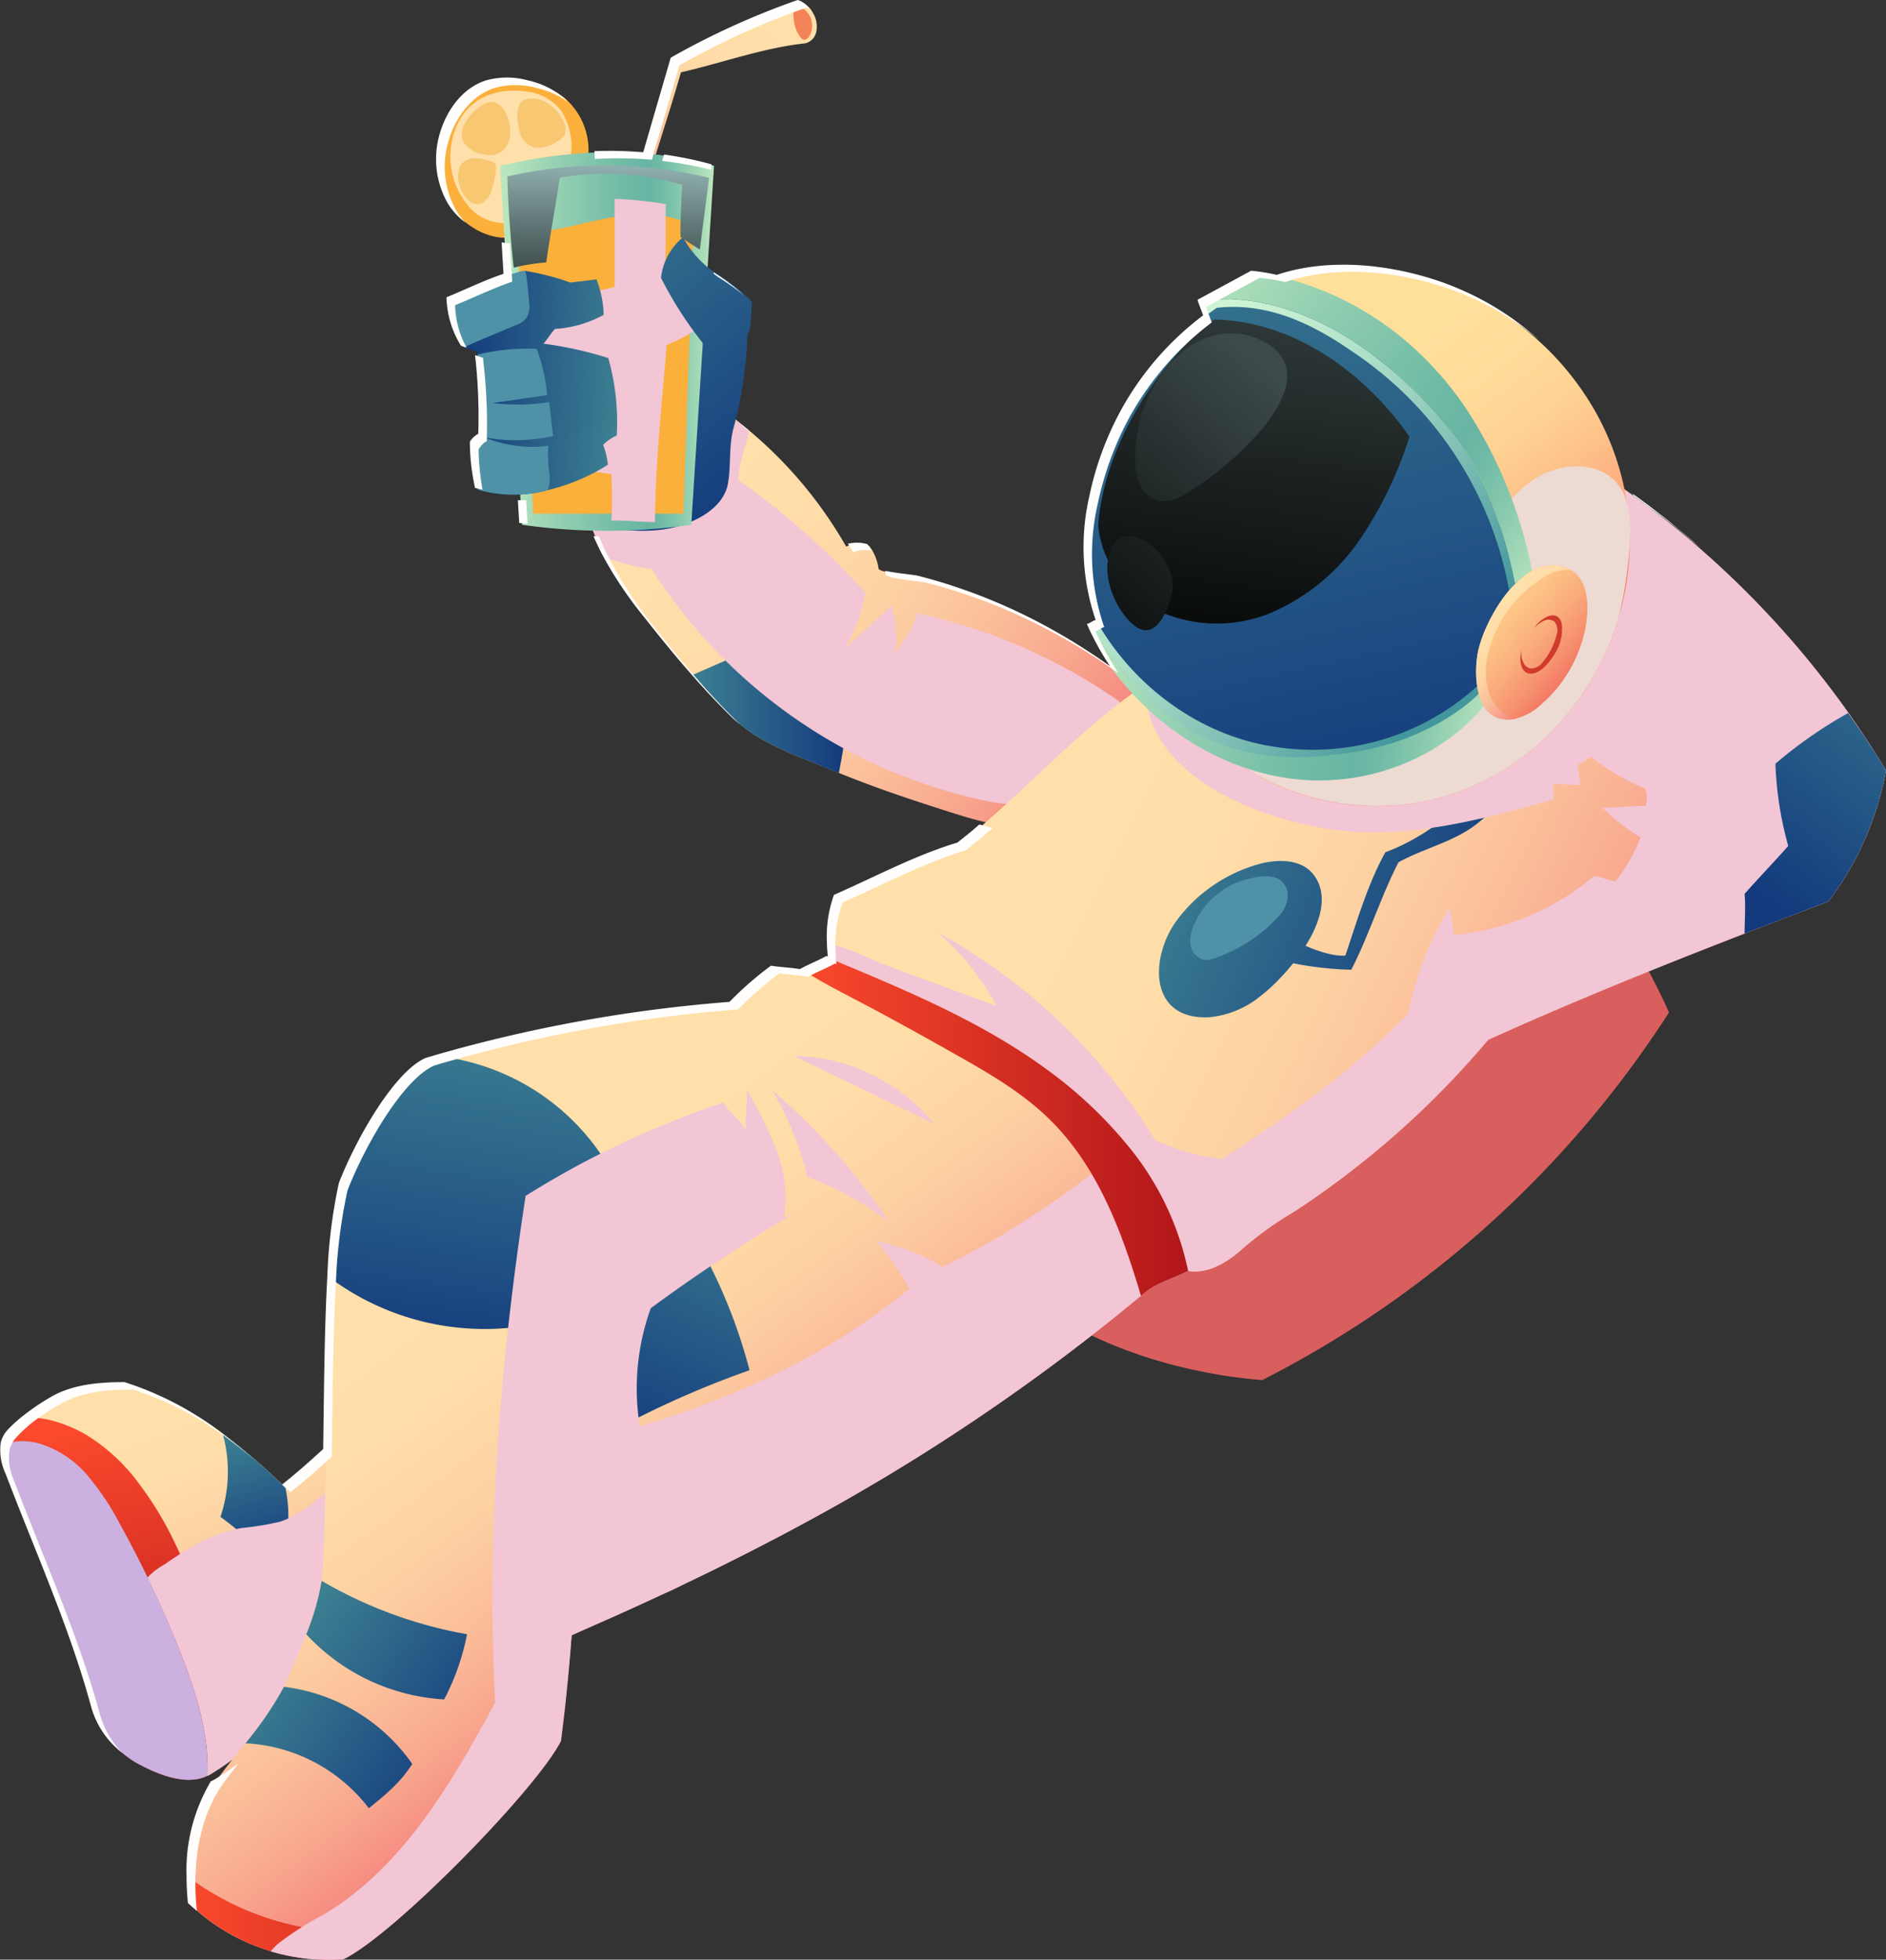 <svg xmlns="http://www.w3.org/2000/svg" xmlns:xlink="http://www.w3.org/1999/xlink" viewBox="0 0 294.22 305.58"><rect x="0" y="0" width="294.22" height="305.58" fill="#333333" stroke="none"/><defs><style>.cls-1{isolation:isolate;}.cls-2{fill:#d95f5f;}.cls-3{fill:url(#Безымянный_градиент_8);}.cls-4{fill:url(#Безымянный_градиент_45);}.cls-5{fill:url(#Безымянный_градиент_307);}.cls-6{fill:#f2c6d5;}.cls-16,.cls-6,.cls-7{mix-blend-mode:multiply;}.cls-7{fill:#ccb1e0;}.cls-8{fill:url(#Безымянный_градиент_8-2);}.cls-9{fill:url(#Безымянный_градиент_45-2);}.cls-10{fill:url(#Безымянный_градиент_8-3);}.cls-11{fill:url(#Безымянный_градиент_45-3);}.cls-12{fill:#4f92a8;}.cls-13{fill:url(#Безымянный_градиент_45-4);}.cls-14{fill:url(#Безымянный_градиент_45-5);}.cls-15{fill:url(#Безымянный_градиент_38);}.cls-16{fill:#eddad3;}.cls-17{fill:url(#Безымянный_градиент_45-6);}.cls-18{fill:url(#Безымянный_градиент_52);}.cls-19{fill:url(#Безымянный_градиент_41);}.cls-20{fill:url(#Безымянный_градиент_52-2);}.cls-21{fill:url(#Безымянный_градиент_41-2);}.cls-22{fill:url(#Безымянный_градиент_37);}.cls-23{fill:url(#Безымянный_градиент_8-4);}.cls-24{fill:#d13b2d;}.cls-25,.cls-26,.cls-27,.cls-35{mix-blend-mode:screen;}.cls-25{fill:url(#Безымянный_градиент_395);}.cls-26{fill:url(#Безымянный_градиент_395-2);}.cls-27{fill:url(#Безымянный_градиент_395-3);}.cls-28{fill:#fbb03b;}.cls-29{fill:#ffe0aa;}.cls-30{fill:url(#Безымянный_градиент_8-5);}.cls-31{fill:url(#Безымянный_градиент_45-7);}.cls-32{fill:url(#Безымянный_градиент_41-3);}.cls-33{fill:url(#Безымянный_градиент_45-8);}.cls-34{fill:url(#Безымянный_градиент_45-9);}.cls-35{fill:url(#Безымянный_градиент_407);}.cls-36{fill:#f38457;}.cls-37{fill:#f7c772;}.cls-38{fill:url(#Безымянный_градиент_8-6);}.cls-39{fill:#f37777;}.cls-40{fill:url(#Безымянный_градиент_45-10);}.cls-41{fill:url(#Безымянный_градиент_45-11);}.cls-42{fill:url(#Безымянный_градиент_307-2);}.cls-43{fill:url(#Безымянный_градиент_307-3);}.cls-44{fill:url(#Безымянный_градиент_45-12);}.cls-45{fill:url(#Безымянный_градиент_45-13);}.cls-46{fill:#fffefc;}</style><linearGradient id="Безымянный_градиент_8" x1="43" y1="266.56" x2="24.64" y2="221.53" gradientUnits="userSpaceOnUse"><stop offset="0" stop-color="#f37777"/><stop offset="0.06" stop-color="#f5857e"/><stop offset="0.23" stop-color="#f8a68e"/><stop offset="0.41" stop-color="#fbbf9a"/><stop offset="0.59" stop-color="#fdd2a3"/><stop offset="0.79" stop-color="#ffdca8"/><stop offset="1" stop-color="#ffe0aa"/></linearGradient><linearGradient id="Безымянный_градиент_45" x1="36.33" y1="224.13" x2="42.51" y2="244.13" gradientUnits="userSpaceOnUse"><stop offset="0" stop-color="#3c7f91"/><stop offset="1" stop-color="#133a7d"/></linearGradient><linearGradient id="Безымянный_градиент_307" x1="12.44" y1="223.3" x2="24.9" y2="277.09" gradientUnits="userSpaceOnUse"><stop offset="0" stop-color="#fa492c"/><stop offset="1" stop-color="#b1161a"/></linearGradient><linearGradient id="Безымянный_градиент_8-2" x1="171" y1="128.34" x2="106.38" y2="80.11" xlink:href="#Безымянный_градиент_8"/><linearGradient id="Безымянный_градиент_45-2" x1="108.1" y1="111.74" x2="131.87" y2="111.74" xlink:href="#Безымянный_градиент_45"/><linearGradient id="Безымянный_градиент_8-3" x1="269.55" y1="162" x2="176.66" y2="116.13" xlink:href="#Безымянный_градиент_8"/><linearGradient id="Безымянный_градиент_45-3" x1="179.03" y1="139.97" x2="226.44" y2="160.78" xlink:href="#Безымянный_градиент_45"/><linearGradient id="Безымянный_градиент_45-4" x1="188.02" y1="119.61" x2="235.35" y2="140.39" xlink:href="#Безымянный_градиент_45"/><linearGradient id="Безымянный_градиент_45-5" x1="304.65" y1="98.11" x2="274.13" y2="139.26" xlink:href="#Безымянный_градиент_45"/><linearGradient id="Безымянный_градиент_38" x1="354.14" y1="155.02" x2="405.13" y2="144.44" gradientTransform="matrix(-0.76, -0.65, -0.65, 0.76, 601.08, 223.36)" gradientUnits="userSpaceOnUse"><stop offset="0" stop-color="#f97762"/><stop offset="0.06" stop-color="#fa856a"/><stop offset="0.23" stop-color="#fca67b"/><stop offset="0.41" stop-color="#fdbf89"/><stop offset="0.59" stop-color="#fed293"/><stop offset="0.79" stop-color="#ffdc99"/><stop offset="1" stop-color="#ffe09b"/></linearGradient><linearGradient id="Безымянный_градиент_45-6" x1="443.01" y1="118.21" x2="358.33" y2="181.62" gradientTransform="matrix(-0.76, -0.65, -0.65, 0.76, 601.08, 223.36)" xlink:href="#Безымянный_градиент_45"/><linearGradient id="Безымянный_градиент_52" x1="433.08" y1="133.61" x2="362.3" y2="131.87" gradientTransform="matrix(-0.76, -0.65, -0.65, 0.76, 601.08, 223.36)" gradientUnits="userSpaceOnUse"><stop offset="0" stop-color="#d2f7d6"/><stop offset="0.13" stop-color="#ccf3d4"/><stop offset="0.31" stop-color="#bbe8cd"/><stop offset="0.52" stop-color="#a0d5c2"/><stop offset="0.74" stop-color="#79bbb2"/><stop offset="0.98" stop-color="#489a9e"/><stop offset="1" stop-color="#43979c"/></linearGradient><linearGradient id="Безымянный_градиент_41" x1="435.12" y1="133.92" x2="360.44" y2="127.26" gradientTransform="matrix(-0.76, -0.65, -0.65, 0.76, 601.08, 223.36)" gradientUnits="userSpaceOnUse"><stop offset="0" stop-color="#bde8bf"/><stop offset="0.27" stop-color="#95d0b2"/><stop offset="0.54" stop-color="#74bda7"/><stop offset="0.69" stop-color="#67b5a3"/><stop offset="0.75" stop-color="#70baa6"/><stop offset="0.84" stop-color="#87c8ad"/><stop offset="0.96" stop-color="#addeba"/><stop offset="1" stop-color="#bde8bf"/></linearGradient><linearGradient id="Безымянный_градиент_52-2" x1="432.02" y1="172.85" x2="361.31" y2="171.11" xlink:href="#Безымянный_градиент_52"/><linearGradient id="Безымянный_градиент_41-2" x1="404.93" y1="194.74" x2="348.69" y2="160.48" xlink:href="#Безымянный_градиент_41"/><linearGradient id="Безымянный_градиент_37" x1="343.68" y1="143.27" x2="368.59" y2="143.12" gradientTransform="matrix(-0.76, -0.65, -0.65, 0.76, 601.08, 223.36)" gradientUnits="userSpaceOnUse"><stop offset="0" stop-color="#ee5656"/><stop offset="0.08" stop-color="#f1695e"/><stop offset="0.27" stop-color="#f68f6f"/><stop offset="0.46" stop-color="#faad7c"/><stop offset="0.65" stop-color="#fdc385"/><stop offset="0.83" stop-color="#fed08b"/><stop offset="1" stop-color="#ffd48d"/></linearGradient><linearGradient id="Безымянный_градиент_8-4" x1="348.83" y1="143.24" x2="362.66" y2="143.24" gradientTransform="matrix(-0.76, -0.65, -0.65, 0.76, 601.08, 223.36)" xlink:href="#Безымянный_градиент_8"/><linearGradient id="Безымянный_градиент_395" x1="428.34" y1="115.35" x2="385.05" y2="181.35" gradientTransform="matrix(-0.76, -0.65, -0.65, 0.76, 601.08, 223.36)" gradientUnits="userSpaceOnUse"><stop offset="0" stop-color="#3d4a4a"/><stop offset="0.51" stop-color="#1c2222"/><stop offset="1"/></linearGradient><linearGradient id="Безымянный_градиент_395-2" x1="417.09" y1="136.49" x2="416.9" y2="197.51" xlink:href="#Безымянный_градиент_395"/><linearGradient id="Безымянный_градиент_395-3" x1="407.52" y1="136.44" x2="407.33" y2="197.51" xlink:href="#Безымянный_градиент_395"/><linearGradient id="Безымянный_градиент_8-5" x1="92.26" y1="39.86" x2="119.88" y2="2.2" xlink:href="#Безымянный_градиент_8"/><linearGradient id="Безымянный_градиент_45-7" x1="78.87" y1="35.87" x2="115.95" y2="80.48" xlink:href="#Безымянный_градиент_45"/><linearGradient id="Безымянный_градиент_41-3" x1="77.95" y1="53.25" x2="111.34" y2="53.25" gradientTransform="matrix(1, 0, 0, 1, 0, 0)" xlink:href="#Безымянный_градиент_41"/><linearGradient id="Безымянный_градиент_45-8" x1="91.26" y1="25.51" x2="128.35" y2="70.14" xlink:href="#Безымянный_градиент_45"/><linearGradient id="Безымянный_градиент_45-9" x1="96.29" y1="60.77" x2="71.42" y2="59.03" xlink:href="#Безымянный_градиент_45"/><linearGradient id="Безымянный_градиент_407" x1="95.06" y1="19.91" x2="94.19" y2="56.75" gradientUnits="userSpaceOnUse"><stop offset="0" stop-color="#aed4d4"/><stop offset="0.4" stop-color="#637979"/><stop offset="0.81" stop-color="#1c2222"/><stop offset="1"/></linearGradient><linearGradient id="Безымянный_градиент_8-6" x1="117.64" y1="257.46" x2="72.68" y2="197.7" xlink:href="#Безымянный_градиент_8"/><linearGradient id="Безымянный_градиент_45-10" x1="117.36" y1="184.53" x2="98.23" y2="227.43" xlink:href="#Безымянный_градиент_45"/><linearGradient id="Безымянный_градиент_45-11" x1="77.6" y1="159.78" x2="69.77" y2="213.3" xlink:href="#Безымянный_градиент_45"/><linearGradient id="Безымянный_градиент_307-2" x1="29.68" y1="285.74" x2="88.19" y2="285.74" xlink:href="#Безымянный_градиент_307"/><linearGradient id="Безымянный_градиент_307-3" x1="125.27" y1="175.71" x2="185.34" y2="175.71" xlink:href="#Безымянный_градиент_307"/><linearGradient id="Безымянный_градиент_45-12" x1="50.45" y1="248.26" x2="78.97" y2="268.52" xlink:href="#Безымянный_градиент_45"/><linearGradient id="Безымянный_градиент_45-13" x1="39.34" y1="263.94" x2="67.85" y2="284.19" xlink:href="#Безымянный_градиент_45"/></defs><g class="cls-1"><g id="Слой_1" data-name="Слой 1"><path class="cls-2" d="M249.89,139.78a101.88,101.88,0,0,1,10.48,18.09,163.55,163.55,0,0,1-63.47,57.34c-11.32-.92-23.84-4.43-33.3-10.75,12.78-13.27,24.61-26.39,38.76-38.17S232.69,146.33,249.89,139.78Z"/><path class="cls-3" d="M52,254a46.77,46.77,0,0,1-15.71,20.33,41.54,41.54,0,0,1-3.52,2.36c-.14.08-.26.15-.41.22a5.82,5.82,0,0,1-1.33.46c-2.88.63-6.33-.7-9-2.09a13.89,13.89,0,0,1-7.3-9C11.34,253.9,6,242.21,1.5,230.19a8.58,8.58,0,0,1-.76-4.8,4.44,4.44,0,0,1,1.2-2.22,22.51,22.51,0,0,1,2.34-2.11,36.3,36.3,0,0,1,4.29-2.9c3.37-2,7.53-2.33,11.42-2.31a49.49,49.49,0,0,1,14.74,7.67,98.31,98.31,0,0,1,9.71,8.38l.05-.05c3.22-2.57,6.31-5.4,9.28-8.25a42.78,42.78,0,0,1,1.31,6.8A49.88,49.88,0,0,1,52,254Z"/><path class="cls-4" d="M43.31,244.53a63.05,63.05,0,0,0-8.92-8,22,22,0,0,0,.34-13,98.31,98.31,0,0,1,9.71,8.38l.05-.05A20.74,20.74,0,0,1,43.31,244.53Z"/><path class="cls-5" d="M36.27,274.34a41.54,41.54,0,0,1-3.52,2.36c-.14.08-.26.15-.41.22-3.08,1.51-7.23,0-10.31-1.63a13.89,13.89,0,0,1-7.3-9C11.34,253.9,6,242.21,1.5,230.19a8.58,8.58,0,0,1-.76-4.8,4.44,4.44,0,0,1,1.2-2.22,22.51,22.51,0,0,1,2.34-2.11c3.11-.16,6.81,1.3,9.15,2.67a29.26,29.26,0,0,1,8.53,8c8.55,11.47,11.55,26.07,14,40.18A17.49,17.49,0,0,1,36.27,274.34Z"/><path class="cls-6" d="M31.75,277.17l-.49.14Z"/><path class="cls-6" d="M31,277.37h0l.11,0Z"/><path class="cls-6" d="M55.08,230.4c-4.2,1.46-7.12,5.53-11.37,6.88a45.12,45.12,0,0,1-6.05,1,22.58,22.58,0,0,0-6.52,2.28,47.28,47.28,0,0,0-5.43,3.37A10.41,10.41,0,0,0,23,246c1.88,3.88,3.62,7.82,5.19,11.83,2.4,6.12,4.45,12.57,4.16,19.12.15-.07.27-.14.41-.22a41.54,41.54,0,0,0,3.52-2.36A46.77,46.77,0,0,0,52,254,49.88,49.88,0,0,0,55.08,230.4Z"/><path class="cls-7" d="M32.34,276.92c-3.08,1.51-7.23,0-10.31-1.63a13.89,13.89,0,0,1-7.3-9C11.34,253.9,6,242.21,1.5,230.19a8.58,8.58,0,0,1-.76-4.8c1.44-.89,3.66-.75,5.24-.33a15.9,15.9,0,0,1,7.57,4.9,40.94,40.94,0,0,1,5.09,7.57,167.91,167.91,0,0,1,9.54,20.27C30.58,263.92,32.63,270.37,32.34,276.92Z"/><path class="cls-8" d="M180.66,112.69a7.77,7.77,0,0,1-1.32,4.34,27.82,27.82,0,0,1-14.6,11.36c-5.43,1.58-11.23-.07-16.62-1.78-5.79-1.84-11.58-3.77-17.22-6.07l-1.36-.55c-5.07-2.14-10.78-3.88-14.85-7.76-2.28-2.17-4.48-4.52-6.59-7-2.61-3-5.09-6.06-7.47-9.08a62.48,62.48,0,0,1-6.17-9.27,40.08,40.08,0,0,1-3.59-9.06,4.79,4.79,0,0,1,.84-3.79,12.24,12.24,0,0,1,2.9-2.75,47.13,47.13,0,0,1,17.27-7.94,61.26,61.26,0,0,1,4.92,3.74A66.7,66.7,0,0,1,132,85.22a5.48,5.48,0,0,1,3.6-.1,7.64,7.64,0,0,1,1.45,3.51c0,.7,5.47,1.12,6.36,1.34q3.27.84,6.46,1.93A86.21,86.21,0,0,1,162,97.08a93.55,93.55,0,0,1,11.49,7.12,33.51,33.51,0,0,1,5.13,4A6.88,6.88,0,0,1,180.66,112.69Z"/><path class="cls-9" d="M131.87,114.27c-.21,2.12-.61,4.19-1,6.27l-1.36-.55c-5.07-2.14-10.78-3.88-14.85-7.76-2.28-2.17-4.48-4.52-6.59-7l5.39-2.35C119.26,107.44,125.09,111.52,131.87,114.27Z"/><path class="cls-6" d="M175.84,111.48a3.63,3.63,0,0,1-1.07,2.3q-2.31,2.89-4.83,5.6c-2,2.19-4.21,4.34-7,5.35-3.27,1.2-6.88.68-10.26-.09a81.89,81.89,0,0,1-51-35.88,32.21,32.21,0,0,1-7.18-1.83,40.08,40.08,0,0,1-3.59-9.06,4.79,4.79,0,0,1,.84-3.79,12.24,12.24,0,0,1,2.9-2.75,47.13,47.13,0,0,1,17.27-7.94,61.26,61.26,0,0,1,4.92,3.74.59.59,0,0,1,0,.13c-.51,2.55-1.62,5-1.66,7.59A116.15,116.15,0,0,1,135,92.45a28,28,0,0,1-3.24,8.75l7.34-6.76a21.6,21.6,0,0,1,.6,7.51c1.25-2.14,2.84-3.9,3.3-6.34a87.55,87.55,0,0,1,30.87,13.25C174.78,109.51,175.81,110.34,175.84,111.48Z"/><path class="cls-10" d="M294.22,120.12a47.83,47.83,0,0,1-9,20.46c-17.63,6.67-35.91,13.79-53.09,21.56A138.52,138.52,0,0,1,213,180.87c-3.59,2.88-7.31,5.6-11.17,8.11a53.82,53.82,0,0,0-7.73,5.51c-2.74,2.51-6.44,4.85-10.25,3.26-2.42-12.42-10.83-22.54-20.91-30.13s-21.82-12.56-33.42-17.47q-.15-1.49-.21-2.85a19.14,19.14,0,0,1,1.12-7.48c6.37-2.79,12.57-6.11,19.21-8.16,9.84-7.73,18.43-17.81,29-24.9,1.54-1,3.13-2,4.76-2.88,13.17-7.16,27-13,40.51-19.56,8.88-4.3,17.86-7.89,27.61-9.3A145.88,145.88,0,0,1,294.22,120.12Z"/><path class="cls-11" d="M195.84,134.91c3.13-1,7.1-1.11,9.1,1.51,4.43,5.8-3.94,15.56-8.24,18.85a14.76,14.76,0,0,1-8,3.35c-9.48.52-9.36-9.23-5.19-15A23.91,23.91,0,0,1,195.84,134.91Z"/><path class="cls-12" d="M186,144.86a7,7,0,0,0-.32,1.71,2.9,2.9,0,0,0,2.12,3.1,4,4,0,0,0,1.9-.34,23.66,23.66,0,0,0,9.81-6.49,4.72,4.72,0,0,0,1.37-3.52c-.59-4.07-5.81-2.54-8.21-1.57A12.5,12.5,0,0,0,186,144.86Z"/><path class="cls-13" d="M199.6,149.74a52.92,52.92,0,0,0,11.2,1.48c2.7-5.22,4.67-11.54,7.37-16.76,4.1-2.26,9-3.27,12.58-6.28a24,24,0,0,0,7.92-11.37,7.23,7.23,0,0,1-3.78,0c-4.35,7-11,13.21-18.76,16.08-2.67,4.72-4.53,11-6.25,16.12-2.51.18-6.08-1.38-8.34-2.52C200.82,147.55,200.33,148.69,199.6,149.74Z"/><path class="cls-6" d="M294.22,120.12a47.83,47.83,0,0,1-9,20.46q-6.48,2.46-13.06,5c-13.46,5.21-27.06,10.71-40,16.57A138.52,138.52,0,0,1,213,180.87c-3.59,2.88-7.31,5.6-11.17,8.11a53.82,53.82,0,0,0-7.73,5.51c-2.74,2.51-6.44,4.85-10.25,3.26-2.42-12.42-10.83-22.54-20.91-30.13s-21.82-12.56-33.42-17.47q-.15-1.49-.21-2.85c3.12.34,6.58,2.37,9.08,3.29l17.08,6.28a39.72,39.72,0,0,0-9.18-11.47,91,91,0,0,1,33.86,32.34,33.14,33.14,0,0,0,10.43,3c10.67-6.81,20.26-13.67,29.14-22.71a47.72,47.72,0,0,1,6.54-16.63c.06,1.48.47,3,.52,4.43a40.08,40.08,0,0,0,21.88-9.21c1.4.14,2,.67,3.4.8a27.47,27.47,0,0,0,3.88-6.86,28.46,28.46,0,0,1-6-4.66c2.24.13,4.49-.31,6.74-.18a4.4,4.4,0,0,0,0-2.71,35.81,35.81,0,0,1-8.5-5c-.65.52-1.47.83-2.11,1.34.31,1,.24,2,.54,3.08l-4.33-.2c0,.81.09,1.63.13,2.43-10,2.78-20.16,5.57-30.5,5.07-13.08-.64-33.62-8-33.25-23,1.54-1,3.13-2,4.76-2.88,13.17-7.16,27-13,40.51-19.56,8.88-4.3,17.86-7.89,27.61-9.3a146,146,0,0,1,36.82,36.16Q291.45,115.55,294.22,120.12Z"/><path class="cls-14" d="M294.22,120.12a47.83,47.83,0,0,1-9,20.46q-6.48,2.46-13.06,5c0-2.07.18-4.25,0-6.19,2.26-2.57,4.55-4.91,6.81-7.48a54.38,54.38,0,0,1-2-12.82,70.37,70.37,0,0,1,11.34-7.9Q291.45,115.55,294.22,120.12Z"/><path class="cls-15" d="M175.08,64.09a49,49,0,0,0-5,13.58c-1.91,9.23-.85,18.66,4.83,26.37a39.63,39.63,0,0,0,4.6,5.17,72.91,72.91,0,0,0,13.7,10c.83.5,1.67,1,2.5,1.46A38.52,38.52,0,0,0,222,125c14.94-2.88,26.44-14.68,30.59-28.95a42.33,42.33,0,0,0,1.58-9c.05-.74.07-1.47.07-2.21a40.37,40.37,0,0,0-.51-6.89,42,42,0,0,0-5.12-14.24,44.41,44.41,0,0,0-21.25-18.6c-.81-.33-1.6-.64-2.41-.93-8.71-3.06-19.35-4-27.95-.26l-.1,0-1.34.64-.71.34A46.87,46.87,0,0,0,175.08,64.09Z"/><path class="cls-16" d="M194.13,118.06c-.3.36-.6.72-.89,1.11.83.5,1.67,1,2.5,1.46A38.52,38.52,0,0,0,222,125c14.94-2.88,26.44-14.68,30.59-28.95a69.53,69.53,0,0,0,1.65-11.2c0-.22,0-.43,0-.66a17.75,17.75,0,0,0-.56-6.23,8.22,8.22,0,0,0-1.18-2.3C249.79,72,244,72,240,74.35s-6.62,6.32-9.38,10a103.17,103.17,0,0,1-19.36,19.58C205.41,108.46,199,112.42,194.13,118.06Z"/><path class="cls-17" d="M175.08,64.09a49,49,0,0,0-5,13.58c-1.91,9.23-.85,18.66,4.83,26.37a39.63,39.63,0,0,0,4.6,5.17A40.43,40.43,0,0,0,189.83,116a38.08,38.08,0,0,0,27.82,1.45,35.36,35.36,0,0,0,20.57-18.67A65.82,65.82,0,0,0,207,50.07,39.25,39.25,0,0,0,194.88,45,46.87,46.87,0,0,0,175.08,64.09Z"/><path class="cls-18" d="M235.42,92.05a56.88,56.88,0,0,0-24.65-37.36C204,50,197.27,47.18,189.8,48l-2,1.43-.9-2.41S206.37,42,227,68.16c4.77,6,7.85,15.14,9.3,22.86Z"/><path class="cls-19" d="M227,68.16C206.37,42,186.92,47,186.92,47l8.35-4.53s19.46,1.06,33.09,20.72A70.6,70.6,0,0,1,239,89l-2.68,2C234.85,83.3,231.77,74.19,227,68.16Z"/><path class="cls-20" d="M230.44,107a38.12,38.12,0,0,1-31.79,9.42c-11.5-1.77-21.74-9.36-27.54-19.48-.47.12-.9.51-1.36.63,4.22,5.89,9,12.2,15.22,16,6.74,4.08,15,5.29,22.79,4.22,15.3-1.29,22.93-9.56,22.93-9.56Z"/><path class="cls-21" d="M185,113.48c6.74,4.08,15,5.29,22.79,4.22,15.3-1.29,22.93-9.56,22.93-9.56l-.14-.64,1.12,2.34c-7.1,8.72-19,13-30.12,11.6s-21.36-8-28-17a41.55,41.55,0,0,1-3.79-6.89C174,103.42,178.77,109.73,185,113.48Z"/><path class="cls-22" d="M230.72,101c0,.1-.05.18-.07.27-.83,3.56-.72,11.31,5,10.92a4.49,4.49,0,0,0,.83-.12,9.47,9.47,0,0,0,4-2.26A21.35,21.35,0,0,0,247.32,98c.53-2.81.74-7.38-2.28-9.14a4.1,4.1,0,0,0-.9-.4C237.53,86.28,232,96.05,230.72,101Z"/><path class="cls-23" d="M230.72,101c0,.1-.05.18-.07.27-.83,3.56-.72,11.31,5,10.92a4.49,4.49,0,0,0,.83-.12,6.31,6.31,0,0,1-4.29-4.32,11.38,11.38,0,0,1,.08-6.31A19.16,19.16,0,0,1,241,89.91a6.17,6.17,0,0,1,4.09-1,4.1,4.1,0,0,0-.9-.4C237.53,86.28,232,96.05,230.72,101Z"/><path class="cls-24" d="M237.36,101.45c-.4,1.22-.21,3.65,1.48,3.6s3.17-2.16,3.91-3.44a7,7,0,0,0,.9-4.19,1.76,1.76,0,0,0-.67-1.25c-1.16-.79-3.12.81-3.64,1.77a4.79,4.79,0,0,1,1.45-1.11,1.56,1.56,0,0,1,1.71.11,2.14,2.14,0,0,1,.32,2.08,10.39,10.39,0,0,1-2.07,4.13,2.36,2.36,0,0,1-2,1.09,1.59,1.59,0,0,1-1.16-1.06A3.14,3.14,0,0,1,237.36,101.45Z"/><path class="cls-25" d="M189.43,49.83c-7.34,5.35-17,18.31-18.1,31.92.38,6,4.55,11.32,10,13.78a22,22,0,0,0,17.33-.14,32.22,32.22,0,0,0,13.51-11.31,60.94,60.94,0,0,0,7.71-16C212.73,57.88,201.68,50.07,189.43,49.83Z"/><path class="cls-26" d="M184.86,77.05a6.28,6.28,0,0,1-4,1.07,4.38,4.38,0,0,1-3-2.51,9.57,9.57,0,0,1-.76-4,22.81,22.81,0,0,1,3-11.53,16.88,16.88,0,0,1,6.68-6.75,11.13,11.13,0,0,1,9.29-.59C209.4,58.41,191,73.66,184.86,77.05Z"/><path class="cls-27" d="M172.85,87.23c1.46-8.22,11.22-.75,10,5.13-.62,2.92-2.66,8-6.11,5C174.13,95.14,172.25,90.58,172.85,87.23Z"/><path class="cls-28" d="M70.3,32a14,14,0,0,1-1.12-11.28c1.09-3.53,3.59-6.81,7.1-7.92a12.18,12.18,0,0,1,6.48,0,13.1,13.1,0,0,1,5.39,2.55,10.73,10.73,0,0,1,3.66,8.32,13.11,13.11,0,0,1-3.51,8.51,17.28,17.28,0,0,1-7.51,4.58c-2.48.81-5.28-.06-7.36-1.5A10.76,10.76,0,0,1,70.3,32Z"/><path class="cls-29" d="M73.74,32.86c2.65,2.46,6.54,2.4,9.6.75,3.6-1.93,5.53-5.88,5.79-9.89a10.54,10.54,0,0,0-1.57-6.43,7.78,7.78,0,0,0-5.4-3c-4.62-.67-9,.89-10.94,5.4A12,12,0,0,0,73.74,32.86Z"/><path class="cls-30" d="M100.51,30.11c1.79-6.32,3.93-12.51,5.72-18.83,6.33-1.45,12.92-3.84,19.37-4.52a2.3,2.3,0,0,0,1.77-2A4,4,0,0,0,126.81,2a3.56,3.56,0,0,0-2-1.75,121,121,0,0,0-19.77,9L99.41,28.48C100,29.16,99.9,29.43,100.51,30.11Z"/><path class="cls-31" d="M116.64,49.26a64.57,64.57,0,0,1-2.21,17.5c-.75,2.75-.38,5.8-.86,8.61-.65,3.8-5,6.13-8.78,6.95s-7.67.36-11.48-.1c-5.16-.61-7.71-6.89-9.37-11.82S82,60.18,81.8,55c0-1.6,0-3.34.93-4.6a5.77,5.77,0,0,1,3.39-1.83c5.34-1.21,10.94.55,16.38-.11,2.41-.29,4.76-1,7.18-1.22S115.06,47.41,116.64,49.26Z"/><path class="cls-32" d="M107.84,81.83a93,93,0,0,1-26.4,0L78,25.86c11.53-2.68,22.75-3,33.39,0Z"/><path class="cls-28" d="M80.6,35.15,83.19,80.1h23.43l1.54-44.95C97.27,29.93,86.16,38.67,80.6,35.15Z"/><path class="cls-6" d="M102.18,81.41c-2.31,0-4.49-.28-6.81-.24a62.27,62.27,0,0,0,0-7.23,59.08,59.08,0,0,0-10.11-.8A104,104,0,0,1,83.53,50,3.31,3.31,0,0,1,84,48a3.32,3.32,0,0,1,2-1c3.3-.75,6.58-1.48,9.88-2.24V31a65,65,0,0,1,8,.83c-.09,3.19,0,6.52-.08,9.71,2,3,3.63,6.25,5.46,9.39A25.74,25.74,0,0,1,104,53.8C103.28,62.68,102.23,72.5,102.18,81.41Z"/><path class="cls-33" d="M106.55,37a9.5,9.5,0,0,0-3.43,6.33,59.42,59.42,0,0,0,6.76,10.47c.16,1.29-.08,2.66.09,4a29.56,29.56,0,0,1,2.7-1.77,22,22,0,0,0,2.69-2.33A4.55,4.55,0,0,0,117,51.18c.22-1.34.2-2.78.3-4.14a31,31,0,0,0-6-4.68A15.74,15.74,0,0,1,106.55,37Z"/><path class="cls-34" d="M96.21,67.92a6.67,6.67,0,0,0-2.12,1.45,11.39,11.39,0,0,1,.74,3.1,30.66,30.66,0,0,1-9.31,3.94l-.49.14a20.58,20.58,0,0,1-10.48-.19,34.6,34.6,0,0,1-.81-7.19c.26-.41.8-1.12,1.27-1.25a84.92,84.92,0,0,0-.54-12.66,2.35,2.35,0,0,0,0-.37c-.7-.24-1.33-.46-2-.68l0,0a15,15,0,0,1-2.23-7.51c3.51-1.43,7.83-3.59,11.53-4.45l.23,0a39.45,39.45,0,0,1,7,1.82c1.23-.17,2.83-.34,4.05-.51a16.38,16.38,0,0,1,1.13,5.53,18,18,0,0,1-7.6,2.2c-.74.77-1.08,1.53-1.81,2.3a58.65,58.65,0,0,1,10.12,2.24A36.37,36.37,0,0,1,96.21,67.92Z"/><path class="cls-12" d="M82.17,49.51a3.6,3.6,0,0,1-1.79,1.23l-4.65,1.95-2.33,1c-.29.13-.66.34-1,.5a15,15,0,0,1-2.23-7.51c3.51-1.43,7.83-3.59,11.53-4.45l.23,0a4.68,4.68,0,0,1,.21,1c.17,1.33.31,2.67.4,4A3.6,3.6,0,0,1,82.17,49.51Zm3.37,20a19.44,19.44,0,0,1-9.91-1.29A27.09,27.09,0,0,0,86.28,68c-.21-1.68-.4-3.59-.6-5.28a33.08,33.08,0,0,1-8.89.12c2.77-.35,5.82-.86,8.58-1.21a28.32,28.32,0,0,0-1.64-7.23,33.53,33.53,0,0,0-9.26.9A84.92,84.92,0,0,1,75,67.92c-.47.13-1,.84-1.27,1.25a34.6,34.6,0,0,0,.81,7.19A20.58,20.58,0,0,0,85,76.55l.49-.14a6.22,6.22,0,0,0,.24-2.36A21.23,21.23,0,0,1,85.54,69.55Z"/><path class="cls-35" d="M109.17,38.92c.46-3.61,1-7.58,1.44-11.19a68.93,68.93,0,0,0-31.46-.22c.13,4.75.47,9.5,1,14.22a31,31,0,0,1,5.07-.81c.63-4.59,1.46-8.65,2.1-13.23a43.2,43.2,0,0,1,19.09,1.12c-.11,2.67-.3,5.5-.24,8.17C107.28,37.72,108.06,38.19,109.17,38.92Z"/><path class="cls-36" d="M124.8,5.72a1.3,1.3,0,0,0,.4.41c.52.28,1-.31,1.19-.73A3.37,3.37,0,0,0,126.54,3a3.24,3.24,0,0,0-1.88-2,.59.59,0,0,0-.45,0c-.6.26-.43,1.6-.38,2.1A5.45,5.45,0,0,0,124.8,5.72Z"/><path class="cls-37" d="M72,25.58c-1.6,1.89.55,7.44,3.38,6a3,3,0,0,0,1.25-1.79,14.74,14.74,0,0,0,.73-3.35,1.25,1.25,0,0,0-.2-1,1.34,1.34,0,0,0-.58-.3,8.59,8.59,0,0,0-2.39-.47A2.87,2.87,0,0,0,72,25.58Z"/><path class="cls-37" d="M72.08,21.39c-.32-2.05,1.83-4.33,3.5-5.2a2.3,2.3,0,0,1,1.11-.32c2,.07,3,3.22,2.94,4.79,0,1.82-1.33,3.67-3.31,3.55C74.69,24.12,72.37,23.26,72.08,21.39Z"/><path class="cls-37" d="M81,20.25A3.46,3.46,0,0,0,83.31,23a5.1,5.1,0,0,0,3.48-.85A2.78,2.78,0,0,0,88.09,21a2.53,2.53,0,0,0-.33-2.33,6.65,6.65,0,0,0-2.87-2.88c-1-.46-3-.8-3.72.3S80.75,19.24,81,20.25Z"/><path class="cls-38" d="M185.34,198.18c-2.22,1.16-4.87,1.82-6.78,3.42-.19.16-.37.32-.57.46a320.41,320.41,0,0,1-54,36.23c-11.22,6-22.77,11.47-34.82,16.67,0,.5-.08,1-.13,1.51-.25,3-.54,6.19-.89,9.43-.2,1.81-.42,3.65-.66,5.54-3.66,7.32-26.05,30.27-34,34.08a32.26,32.26,0,0,1-11.3-1.27,30.9,30.9,0,0,1-12.32-7.07c-.14-1.41-.22-2.83-.22-4.26,0-5.74,1.24-11.47,4.69-16.07,1.27-1.7,2.61-3.34,3.93-5a55.36,55.36,0,0,0,6-8.8c.4-.77.77-1.55,1.1-2.36.77-1.9,1.62-3.85,2.38-5.84a39.69,39.69,0,0,0,2.4-8.34c.1-.7.18-1.4.21-2.11.75-13.93.39-31.6,1.16-45.11a80.91,80.91,0,0,1,1.8-14.51c2.81-7.2,8.69-17.39,13.49-19.49l1.9-.56a227.65,227.65,0,0,1,45.38-8.19,53.74,53.74,0,0,1,6.47-5.66c1.4.25,3.09.3,4.48.55l.2-.11c1.21-.66,2.77-1.29,3.93-1.95,12,5,24.17,10,34.61,17.78a67.22,67.22,0,0,1,11.83,11.14A44.92,44.92,0,0,1,185.34,198.18Z"/><path class="cls-39" d="M93.78,222.48A199.8,199.8,0,0,1,89.71,250a142.58,142.58,0,0,1,2.15-29.6C92.58,221.45,93.05,221.47,93.78,222.48Z"/><path class="cls-39" d="M109.43,196.2c3-2.27,6.22-4.44,9.25-6.71a149.88,149.88,0,0,0-21,11C101.8,199.37,106,198.78,109.43,196.2Z"/><path class="cls-40" d="M91.1,225.67a147.34,147.34,0,0,1,25.83-12,82.49,82.49,0,0,0-7-17.94,78.79,78.79,0,0,0-12.27,4.79A90.51,90.51,0,0,0,91.1,225.67Z"/><path class="cls-41" d="M95.12,182.19A54.3,54.3,0,0,0,80,207a40.47,40.47,0,0,1-28.47-7.7,80.91,80.91,0,0,1,1.8-14.51c2.81-7.2,8.69-17.39,13.49-19.49l1.9-.56A35.57,35.57,0,0,1,95.12,182.19Z"/><path class="cls-42" d="M88.19,265.9c-.2,1.81-.42,3.65-.66,5.54-3.66,7.32-26.05,30.27-34,34.08a31.4,31.4,0,0,1-23.62-8.34c-.14-1.41-.22-2.83-.22-4.26A43.49,43.49,0,0,0,51.4,301.1C65.79,291.54,77.66,279.29,88.19,265.9Z"/><path class="cls-6" d="M175.64,178.28c-1.78,1.18-3.32,3.13-5.16,4.62A138.11,138.11,0,0,1,147,197.62c-3-2.13-6.83-3.24-10.41-4.22a41.81,41.81,0,0,1,5.28,7.58,108,108,0,0,1-20.06,12.86,135.87,135.87,0,0,1-22,8.57A36.87,36.87,0,0,1,101.52,204c6.67-4.91,13.62-9.53,20.72-13.82l1.5-.9c-.47.19-.95.37-1.43.58a20.5,20.5,0,0,0-1.08-10.21,59.22,59.22,0,0,0-4.81-9.83c.32,2.19-.34,4.32,0,6.52-.84-1.68-2.68-2.78-3.51-4.44A143.35,143.35,0,0,0,82,186.48c-4,26-6.13,52.8-4.75,79-6.86,12.68-14.48,25.8-26.87,33.14A46.55,46.55,0,0,0,43.5,303a9.75,9.75,0,0,0-1.28,1.29,32.26,32.26,0,0,0,11.3,1.27c8-3.81,30.35-26.76,34-34.08.24-1.89.46-3.73.66-5.54.35-3.24.64-6.38.89-9.43,0-.51.08-1,.13-1.51l4.49-2c3.11-1.36,6.17-2.75,9.21-4.17,1.14-.52,2.28-1,3.4-1.59l3.82-1.84c.9-.43,1.79-.87,2.68-1.32,2.35-1.17,4.68-2.35,7-3.56,1.37-.71,2.74-1.42,4.09-2.16a.67.67,0,0,0,.12-.06,320.33,320.33,0,0,0,54.53-36.69c1.91-1.6,4.56-2.26,6.78-3.42A44.92,44.92,0,0,0,175.64,178.28Z"/><path class="cls-6" d="M138.68,190.52a49.92,49.92,0,0,0-12.72-7A49.62,49.62,0,0,0,120.43,170,99,99,0,0,1,138.68,190.52Z"/><path class="cls-43" d="M185.34,198.18c-2.22,1.16-4.87,1.82-6.78,3.42-.19.16-.37.32-.57.46-3-10.06-6.74-20.08-14.13-27.39-4.24-4.2-9.46-7.24-14.66-10.17q-5.82-3.31-11.72-6.49c-4.2-2.28-8.22-4.19-12.21-6.7,1.21-.66,2.77-1.29,3.93-1.95,12,5,24.17,10,34.61,17.78a67.22,67.22,0,0,1,11.83,11.14A44.92,44.92,0,0,1,185.34,198.18Z"/><path class="cls-6" d="M145.66,175.19l-21.83-10.53A28.69,28.69,0,0,1,145.66,175.19Z"/><path class="cls-44" d="M72.86,254.84A37.16,37.16,0,0,1,69.29,265a31.81,31.81,0,0,1-21.51-10.15,39.69,39.69,0,0,0,2.4-8.34A68.75,68.75,0,0,0,72.86,254.84Z"/><path class="cls-45" d="M64.31,275.06c-1.86,2.93-4.09,4.73-6.77,6.91A25.86,25.86,0,0,0,38.3,271.84a55.36,55.36,0,0,0,6-8.8A28.6,28.6,0,0,1,64.31,275.06Z"/><path class="cls-46" d="M111,25.63a57.17,57.17,0,0,0-7.4-1.53c-.1.32-.21.64-.31,1a58.55,58.55,0,0,1,7.66,1.38Z"/><path class="cls-46" d="M75.27,76.35a39.76,39.76,0,0,1-.61-6.28c.26-.4.79-1.11,1.27-1.24a83.53,83.53,0,0,0-.55-12.65c0-.12,0-.25,0-.37l-1.27-.43a85.26,85.26,0,0,1,.5,12.27A3.18,3.18,0,0,0,73.3,68.9a33.29,33.29,0,0,0,.81,7.19Z"/><path class="cls-46" d="M71.92,53.92l0,0,.86.28A14.42,14.42,0,0,1,71,47.59c2.71-1.1,5.89-2.63,8.91-3.67l-.37-6a9.4,9.4,0,0,1-1.29-.13l.3,4.91c-3,1-6.19,2.56-8.9,3.66A14.93,14.93,0,0,0,71.92,53.92Z"/><path class="cls-46" d="M116.47,66.86l-.69-.54s0,.05,0,.08c.69.53,1.38,1.07,2,1.63C117.37,67.64,116.92,67.24,116.47,66.86Z"/><path class="cls-46" d="M30.7,297.92c-.14-1.41-.22-2.83-.22-4.26,0-5.73,1.24-11.46,4.7-16.06.66-.88,1.34-1.74,2-2.6l-.12.09a41.7,41.7,0,0,1-3.53,2.36c-.14.08-.26.15-.41.22l-.22.09a27.1,27.1,0,0,0-3.8,14.73c0,1.43.08,2.85.21,4.25.43.4.87.79,1.32,1.16l.16.12Z"/><path class="cls-46" d="M190.64,49.15l.38-.26h0Z"/><path class="cls-46" d="M138.15,89.53c0,.7,5.49,1.11,6.37,1.34q3.28.82,6.48,1.93A85.35,85.35,0,0,1,163.09,98a95.21,95.21,0,0,1,11.41,7,43.75,43.75,0,0,1-3.6-6.58h0c.47-.12.89-.52,1.36-.63l0,0a34.92,34.92,0,0,1-1-19.26,49.4,49.4,0,0,1,5-13.57,46.78,46.78,0,0,1,13-14.85l-.23.17-.89-2.42,8.36-4.52a26.92,26.92,0,0,1,4,.64c8.18-2.73,17.77-1.68,25.74,1.12.82.28,1.62.59,2.42.93A44.68,44.68,0,0,1,240.08,53a44.55,44.55,0,0,0-12.75-8.08c-.81-.34-1.6-.65-2.42-.94-8-2.79-17.57-3.84-25.74-1.12a28.9,28.9,0,0,0-4-.64l-8.36,4.53.9,2.41.22-.16a46.54,46.54,0,0,0-13,14.85,48.87,48.87,0,0,0-5,13.57,35.12,35.12,0,0,0,1,19.26s0,0,0,0c-.47.12-.9.51-1.37.63h0a42.86,42.86,0,0,0,3.61,6.58,95.44,95.44,0,0,0-11.41-7,87.61,87.61,0,0,0-12.09-5.18c-2.14-.74-4.29-1.37-6.48-1.93-.62-.16-3.42-.4-5.09-.77A3.08,3.08,0,0,1,138.15,89.53Z"/><path class="cls-46" d="M254.81,77.26l1,.72,1,.76c.63.45,1.26.91,1.87,1.38l1.19.9,1.69,1.33,1.19,1,1.7,1.4.85.72-1.11-1-1.1-.91-1.7-1.41-1.18-1-1.7-1.32-1.18-.91-1.87-1.38-.76-.55C254.77,77.09,254.8,77.17,254.81,77.26Z"/><path class="cls-46" d="M116,46a33.72,33.72,0,0,0-4.67-3.54l0,.21a9.33,9.33,0,0,0,.92.67A43.33,43.33,0,0,1,116,46Z"/><path class="cls-46" d="M45.27,232.68l.06,0c2.2-1.76,4.34-3.63,6.43-5.55.13-9.36.18-18.93.64-27a81.72,81.72,0,0,1,1.81-14.5c2.81-7.19,8.72-17.37,13.53-19.47.64-.2,1.26-.38,1.9-.56a229.31,229.31,0,0,1,45.49-8.19,55.46,55.46,0,0,1,6.48-5.65c1.41.25,3.1.3,4.5.55l.2-.12c1.22-.66,2.77-1.28,3.94-1.94l.23.09c-.07-.74-.12-1.46-.15-2.15a18.9,18.9,0,0,1,1.13-7.47c6.38-2.8,12.6-6.11,19.25-8.15,1.41-1.11,2.79-2.27,4.16-3.45-.7-.16-1.4-.36-2.09-.55-1.13,1-2.27,1.91-3.43,2.82-6.65,2-12.87,5.36-19.25,8.15A19.12,19.12,0,0,0,129,147c0,.69.08,1.42.14,2.16l-.22-.09c-1.17.66-2.73,1.28-3.94,1.94l-.21.11c-1.39-.25-3.08-.29-4.49-.54a52.16,52.16,0,0,0-6.48,5.65,229.51,229.51,0,0,0-45.5,8.18l-1.9.56c-4.81,2.1-10.71,12.28-13.53,19.48a81.58,81.58,0,0,0-1.8,14.5c-.46,8.07-.52,17.63-.65,27-2.08,1.92-4.22,3.8-6.42,5.55C44.41,231.87,44.85,232.27,45.27,232.68Z"/><path class="cls-46" d="M95.43,87.82a42.43,42.43,0,0,1-2-4.2l-.85,0c.46,1,.94,2.06,1.48,3.06a61.24,61.24,0,0,0,6.19,9.26c2.38,3,4.87,6.11,7.48,9.07,2.12,2.43,4.32,4.78,6.6,7,.37.35.77.66,1.16,1-2.21-2.12-4.35-4.4-6.41-6.75-2.61-3-5.09-6-7.48-9.07A61.77,61.77,0,0,1,95.43,87.82Z"/><path class="cls-46" d="M15.5,267c-3.41-12.36-8.72-24-13.27-36a8.67,8.67,0,0,1-.76-4.8A4.48,4.48,0,0,1,2.67,224,23.7,23.7,0,0,1,5,221.85,36.32,36.32,0,0,1,9.32,219c3.38-2,7.55-2.33,11.45-2.31a49.68,49.68,0,0,1,14.78,7.66c1.47,1.09,2.89,2.24,4.29,3.44-1.83-1.62-3.7-3.17-5.65-4.61a49.33,49.33,0,0,0-14.78-7.66c-3.89,0-8.07.34-11.44,2.3a35.6,35.6,0,0,0-4.3,2.9,21.54,21.54,0,0,0-2.35,2.11A4.48,4.48,0,0,0,.11,225a8.66,8.66,0,0,0,.76,4.8c4.56,12,9.87,23.69,13.27,36.06a13.78,13.78,0,0,0,4.94,7.49A14,14,0,0,1,15.5,267Z"/><path class="cls-46" d="M81,81.55l1.3.16L82.08,78c-.43,0-.86,0-1.29,0Z"/><path class="cls-46" d="M133.09,86.12a4.8,4.8,0,0,1,2.85-.25l-.6-1a5.74,5.74,0,0,0-3.07-.07C132.54,85.22,132.83,85.66,133.09,86.12Z"/><path class="cls-46" d="M92.77,24.6c0,.06,0,.12,0,.19a63.24,63.24,0,0,1,8.93.12l.3-1h-.06c.28-.91.57-1.81.85-2.72q1.6-5.51,3.2-11a120.55,120.55,0,0,1,19.81-9,2.3,2.3,0,0,1,.42.17A3.12,3.12,0,0,0,124.44,0a120.51,120.51,0,0,0-19.81,9l-4.29,14.74a64.21,64.21,0,0,0-7.61-.17C92.76,23.91,92.77,24.25,92.77,24.6Z"/><path class="cls-46" d="M72.65,34.75a10.58,10.58,0,0,1-1.44-1.85,13.93,13.93,0,0,1-1.13-11.28c1.1-3.52,3.6-6.8,7.11-7.91a12.26,12.26,0,0,1,6.5,0,13.52,13.52,0,0,1,4.91,2.19,9.55,9.55,0,0,0-.86-.82,13.27,13.27,0,0,0-5.4-2.55,12.26,12.26,0,0,0-6.5,0c-3.52,1.1-6,4.39-7.11,7.91a13.94,13.94,0,0,0,1.12,11.27A10.93,10.93,0,0,0,72.65,34.75Z"/></g></g></svg>
